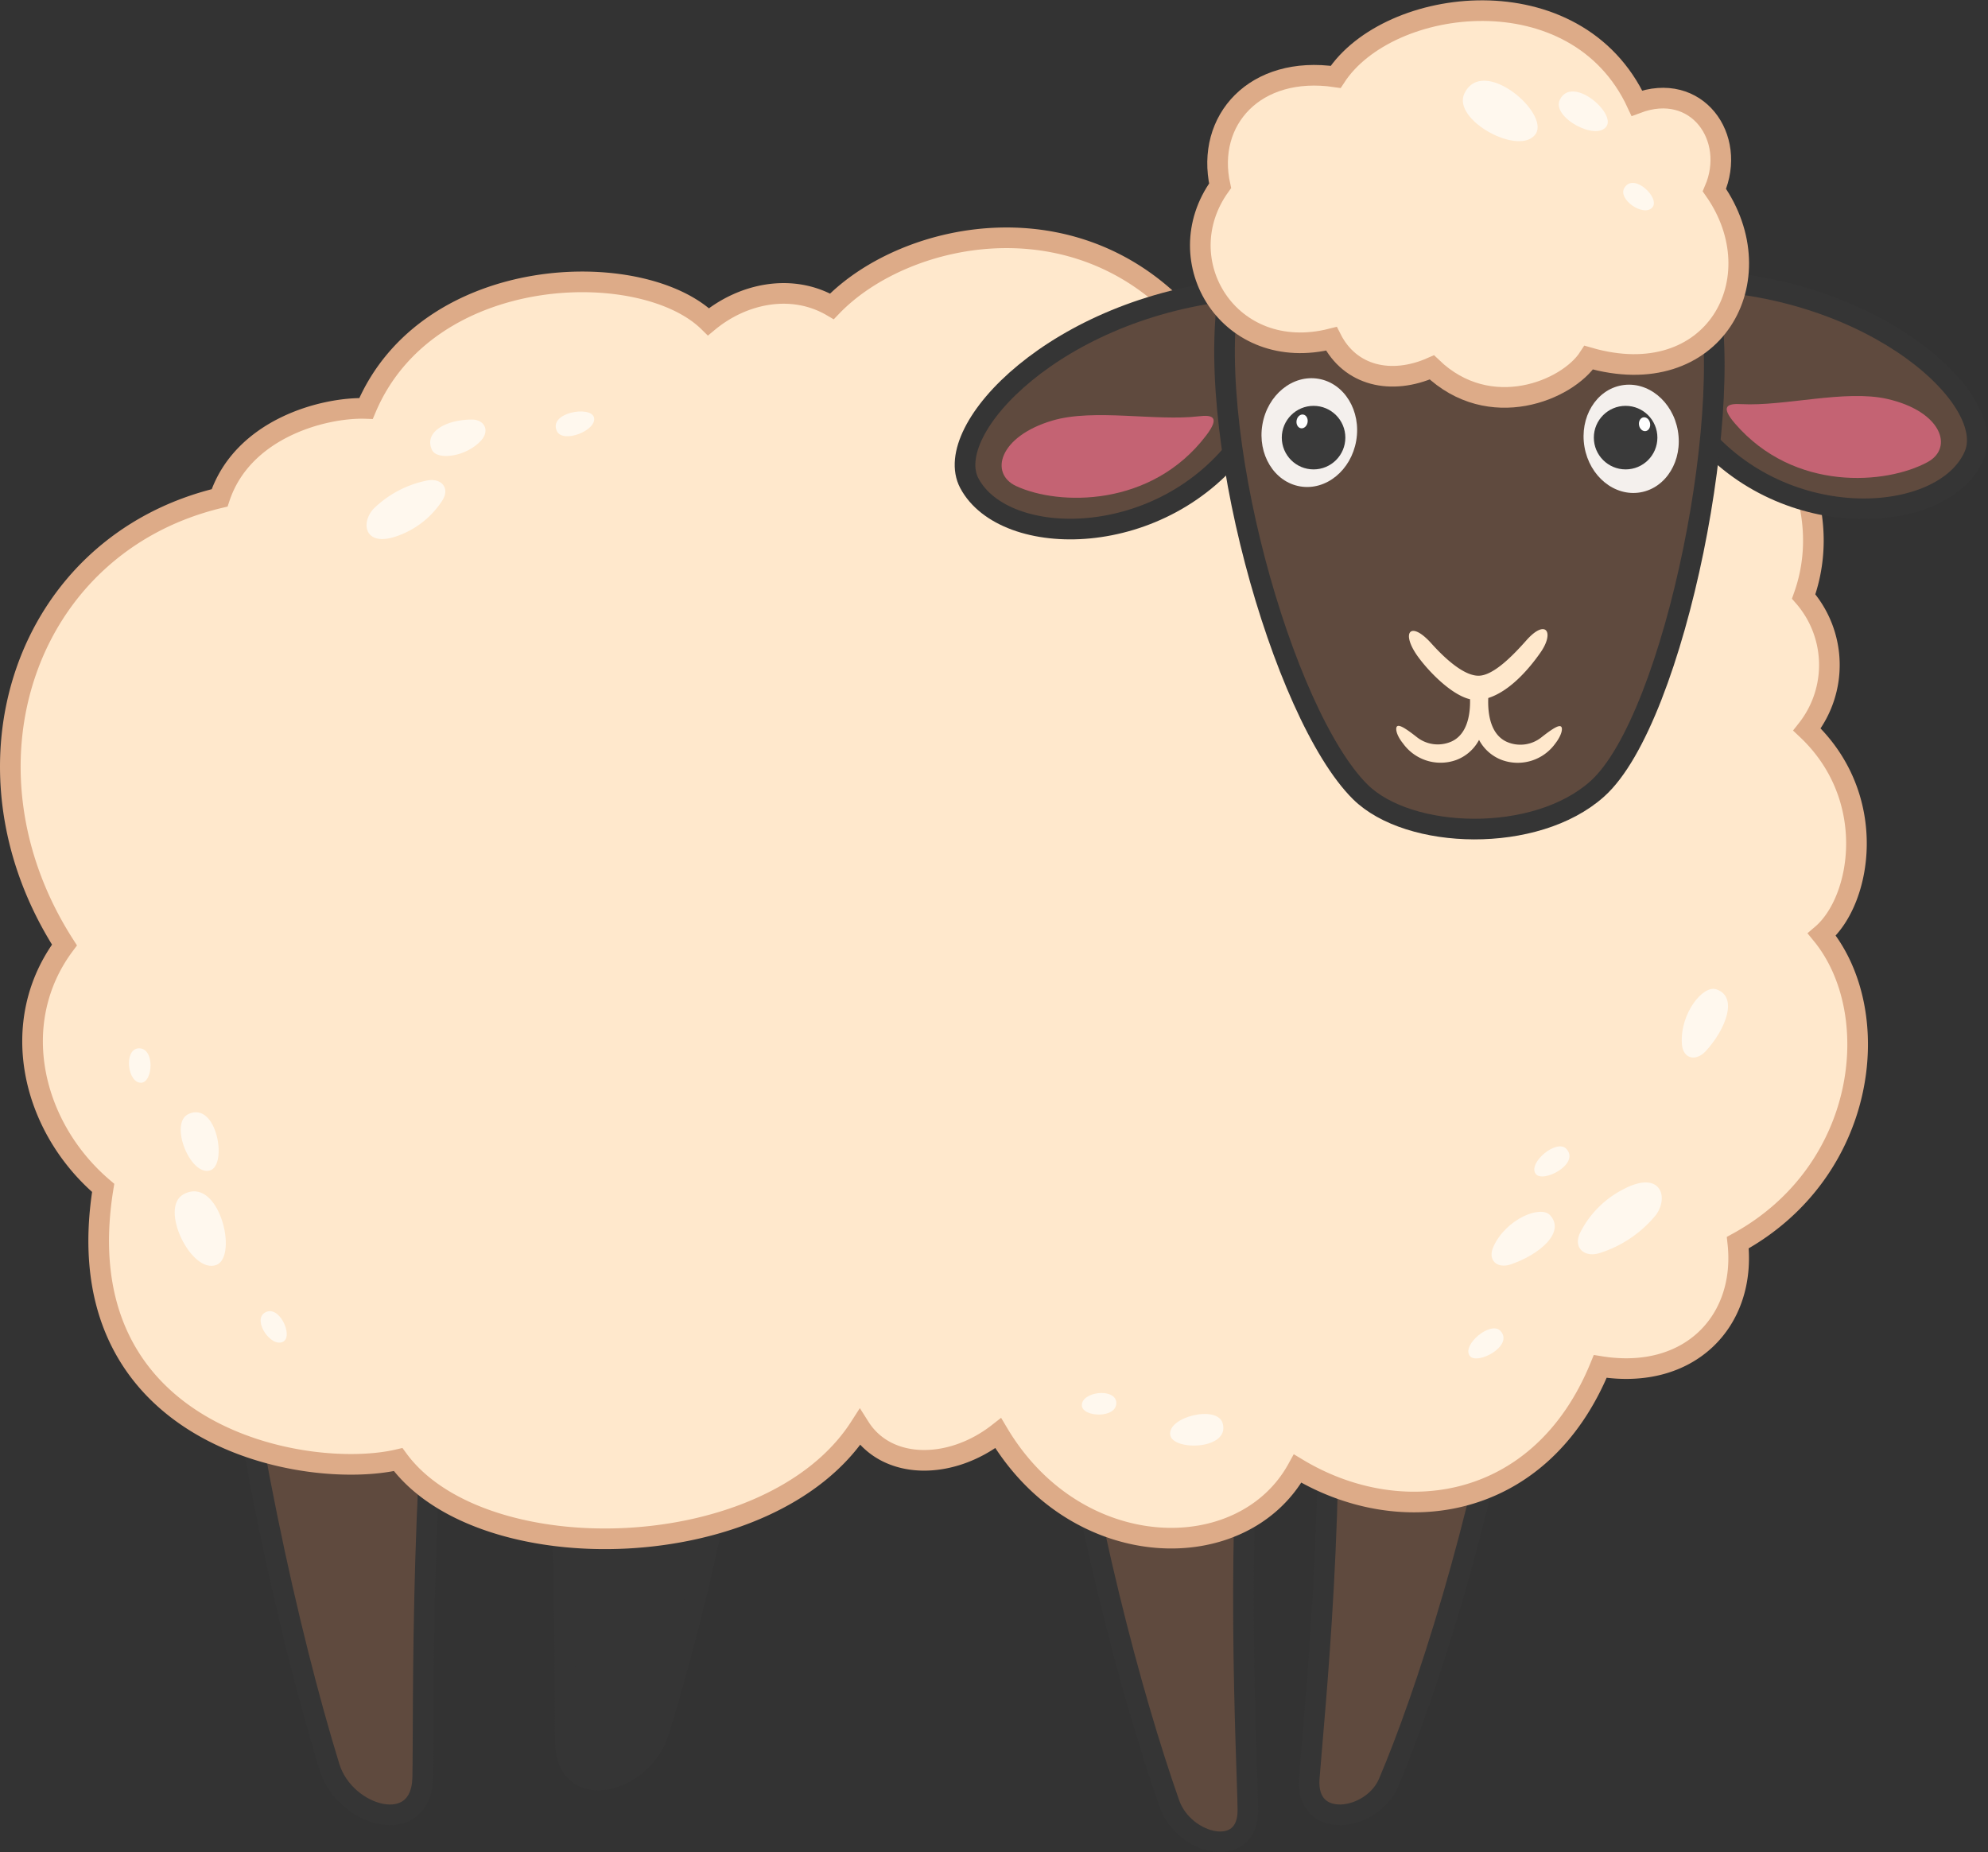 <svg xmlns="http://www.w3.org/2000/svg" width="289.05" height="269.3" viewBox="0 0 289.05 269.3">
  <rect x="0" y="0" width="289.05" height="269.3" fill="#333333" stroke="none"/>
  <g id="Layer_2" data-name="Layer 2">
    <g id="Layer_1-2" data-name="Layer 1">
      <g id="na_sheep">
        <path d="M192.53,187.15c2,29.31-1.51,62.55-2.17,71.4-.57,7.66,9.12,6.3,11.52.68,5.34-12.52,13.43-37.43,18.15-65Z" fill="#5f4a3e" stroke="#353535" stroke-miterlimit="10" stroke-width="3"/>
        <path d="M182.59,194.89c-3.12,27.29-1.25,60.78-1.15,68.21s-9.28,5.21-11.41-.85c-5.6-15.95-12.36-41.49-16.25-69.23Z" fill="#5f4a3e" stroke="#353535" stroke-miterlimit="10" stroke-width="3"/>
        <path d="M65.85,177.34c-4.92,32.34-4.19,72.27-4.39,81.12s-11.28,5.78-13.55-1.52C42,237.7,35.05,207,31.66,173.84Z" fill="#5f4a3e" stroke="#353535" stroke-miterlimit="10" stroke-width="3"/>
        <path d="M77.81,172.29c4.93,32.34,4.2,72.28,4.4,81.12s11.28,5.78,13.54-1.52c6-19.23,12.86-49.92,16.25-83.1Z" fill="#353535" stroke="#353535" stroke-miterlimit="10" stroke-width="3"/>
        <path d="M31.93,72.39c3.33-10.07,15.13-13.21,21.29-13,9-21.32,40.13-22.07,49.79-12.61,5-4.14,12.13-5.64,17.95-2.24,10.8-11.22,37.51-16.78,53.58,4.32l73.22,5.29c10.62,4.18,19.43,18.78,14.49,32.58a15.14,15.14,0,0,1,.48,19.34c10.51,9.91,7.95,24.87,2.16,29.81,9.3,11.37,6.67,34.44-12.22,44.8,1.26,11.38-7,20.1-20,18-8.62,21.1-29,23.88-44,14.85-7.92,14.42-32.11,14.05-43.53-5.15-6.91,5.4-16.17,5.4-20.13-.85-13,20.21-55,21.23-67.12,4.69C44.58,215.33,9.13,209,15,172.72,4.62,163.88,1,148.64,9.37,137.4-7.33,111.38,3.65,79.15,31.93,72.39Z" fill="#ffe8cc" stroke="#ddab88" stroke-miterlimit="10" stroke-width="3"/>
        <g>
          <path d="M246.55,40.76,247,62.69c12.55,15.22,35.53,13.63,40,3.64C290.74,58.23,272.65,41.63,246.55,40.76Z" fill="#5f4a3e" stroke="#353535" stroke-miterlimit="10" stroke-width="3"/>
          <path d="M253.18,58.76c-2-.11-3.12.27-.9,2.84,8.6,9.95,22,8.85,28,5.58,3.8-2.07,2.05-7.38-5.9-9.18C268.29,56.62,259.45,59.1,253.18,58.76Z" fill="#c46373"/>
          <path d="M179.76,42.15l.91,21.91c-11.55,16-34.58,15.88-39.73,6.2C136.77,62.4,153.77,44.68,179.76,42.15Z" fill="#5f4a3e" stroke="#353535" stroke-miterlimit="10" stroke-width="3"/>
          <path d="M174.29,60.53c2-.24,3.14.08,1.09,2.78-7.95,10.48-21.43,10.24-27.64,7.36-3.91-1.82-2.51-7.23,5.31-9.53C159.08,59.37,168.06,61.27,174.29,60.53Z" fill="#c46373"/>
          <path d="M179,40.55h68.82c5.1,16.62-4.21,64-15.59,74.16-8.93,8-27.37,7.42-34.45.43C186.46,103.92,174.55,61.64,179,40.55Z" fill="#5f4a3e" stroke="#353535" stroke-miterlimit="10" stroke-width="3"/>
          <path d="M203.14,105.6c.3-.24,1.11.2,2.83,1.55a4.91,4.91,0,0,0,5.06.67c2.23-1,2.77-3.75,2.71-6.15-2.63-.62-5.8-3.8-7.49-6.08-2.65-3.58-1.24-5.52,1.9-2,1.91,2.12,4.67,4.67,6.83,4.66s5-2.94,7-5.2c2.79-3.11,4.08-1.14,2,1.83-1.81,2.59-4.53,5.63-7.59,6.61-.1,2.45.39,5.33,2.69,6.37a4.9,4.9,0,0,0,5.06-.67c1.72-1.35,2.53-1.79,2.83-1.55s.1,1.27-.86,2.5a6.72,6.72,0,0,1-7.72,2.37,6.22,6.22,0,0,1-3.34-2.93,6.22,6.22,0,0,1-3.34,2.93A6.72,6.72,0,0,1,204,108.1C203,106.87,202.85,105.84,203.14,105.6Z" fill="#ffe8cc"/>
          <path d="M193.58,49.26c2.73,5.4,8.69,6.78,14.61,4.16C216.61,61.5,227.92,56.76,231,52c18.21,5.27,27.32-11.46,18.27-24.36C252.57,20,246.71,11.73,238,15c-8.83-19-36.13-15.6-43.8-3.82-11.73-1.73-18.91,6.29-16.8,15.83C169.53,37.93,178.75,53,193.58,49.26Z" fill="#ffe8cc" stroke="#ddab88" stroke-miterlimit="10" stroke-width="3"/>
          <g>
            <g>
              <ellipse cx="190.17" cy="63.81" rx="7.9" ry="6.89" transform="matrix(0.17, -0.99, 0.99, 0.17, 94.87, 240.32)" fill="#f4f0ed"/>
              <g>
                <circle cx="190.99" cy="63.63" r="4.62" fill="#3a3a3a"/>
                <ellipse cx="189.31" cy="61.27" rx="1.01" ry="0.81" transform="translate(96.66 237.36) rotate(-80.18)" fill="#fff"/>
              </g>
            </g>
            <g>
              <ellipse cx="237.17" cy="63.81" rx="6.89" ry="7.9" transform="translate(-7.41 41.38) rotate(-9.82)" fill="#f4f0ed"/>
              <g>
                <circle cx="236.36" cy="63.63" r="4.62" fill="#3a3a3a"/>
                <ellipse cx="238.04" cy="61.27" rx="0.81" ry="1.01" transform="matrix(0.99, -0.17, 0.17, 0.99, -6.96, 41.49)" fill="#fff"/>
              </g>
            </g>
          </g>
        </g>
        <g>
          <path d="M236.11,172.88a14.32,14.32,0,0,0-6.33,6.29c-1.14,2.23.59,3.77,2.88,3a17.3,17.3,0,0,0,8.12-5.53C242.69,174,241.41,170.11,236.11,172.88Z" fill="#fff8ee"/>
          <path d="M58.07,77.82a12.81,12.81,0,0,0,6.21-5c1.24-1.87-.15-3.4-2.25-2.94A15.4,15.4,0,0,0,54.29,74C52.34,76.17,53.1,79.76,58.07,77.82Z" fill="#fff8ee"/>
          <path d="M217.16,181.22c-.94,2,.51,3.3,2.5,2.62,4.14-1.4,8-4.65,5.72-7.15C224,175.19,219,177.22,217.16,181.22Z" fill="#fff8ee"/>
          <path d="M244.54,151.76c.14,2.19,2,2.64,3.46,1.09,2.95-3.22,4.76-7.94,1.55-9C247.63,143.17,244.25,147.35,244.54,151.76Z" fill="#fff8ee"/>
          <path d="M70,64c1.25-1.47.39-3-1.4-3-3.7,0-7,1.78-5.8,4.4C63.52,67,67.83,66.44,70,64Z" fill="#fff8ee"/>
          <path d="M223.27,170.66c1,1.45,6.5-1.41,4.49-3.6C226.36,165.53,222.15,169.05,223.27,170.66Z" fill="#fff8ee"/>
          <path d="M86.35,60.66c-.52-1.7-6.61-.68-5.39,2C81.82,64.58,86.92,62.54,86.35,60.66Z" fill="#fff8ee"/>
          <path d="M213.68,197.12c1,1.45,6.49-1.41,4.49-3.6C216.77,192,212.55,195.51,213.68,197.12Z" fill="#fff8ee"/>
          <path d="M170.15,208.64c.36,2.37,8.75,2.17,7.62-1.7C177,204.24,169.75,206,170.15,208.64Z" fill="#fff8ee"/>
          <path d="M157.3,204.33c0,1.76,5.26,2,5-.51C162,201.77,157.27,202.36,157.3,204.33Z" fill="#fff8ee"/>
          <path d="M233.59,18.35c1.32-2-5.05-7.47-6.8-3.83C225.57,17.05,232.12,20.59,233.59,18.35Z" fill="#fff8ee"/>
          <path d="M223.3,19.45c2-3.06-7.7-11.4-10.38-5.86C211.06,17.46,221.05,22.85,223.3,19.45Z" fill="#fff8ee"/>
          <path d="M240.25,30.15c1.16-1.32-2.57-5-4-2.94C235,28.89,239,31.64,240.25,30.15Z" fill="#fff8ee"/>
          <path d="M30.54,170.18c2.58-.78,1-10.09-3.12-8.21C24.54,163.28,27.66,171.05,30.54,170.18Z" fill="#fff8ee"/>
          <path d="M31.46,183.92c3.25-1.25.36-13.08-4.78-10.27C23.09,175.6,27.83,185.31,31.46,183.92Z" fill="#fff8ee"/>
          <path d="M41.17,195.08c1.55-.83-.64-5.59-2.73-4.18C36.73,192.06,39.43,196,41.17,195.08Z" fill="#fff8ee"/>
          <path d="M20.5,157.43c1.77,0,2.08-5.22-.43-5C18,152.67,18.53,157.44,20.5,157.43Z" fill="#fff8ee"/>
        </g>
      </g>
    </g>
  </g>
</svg>
